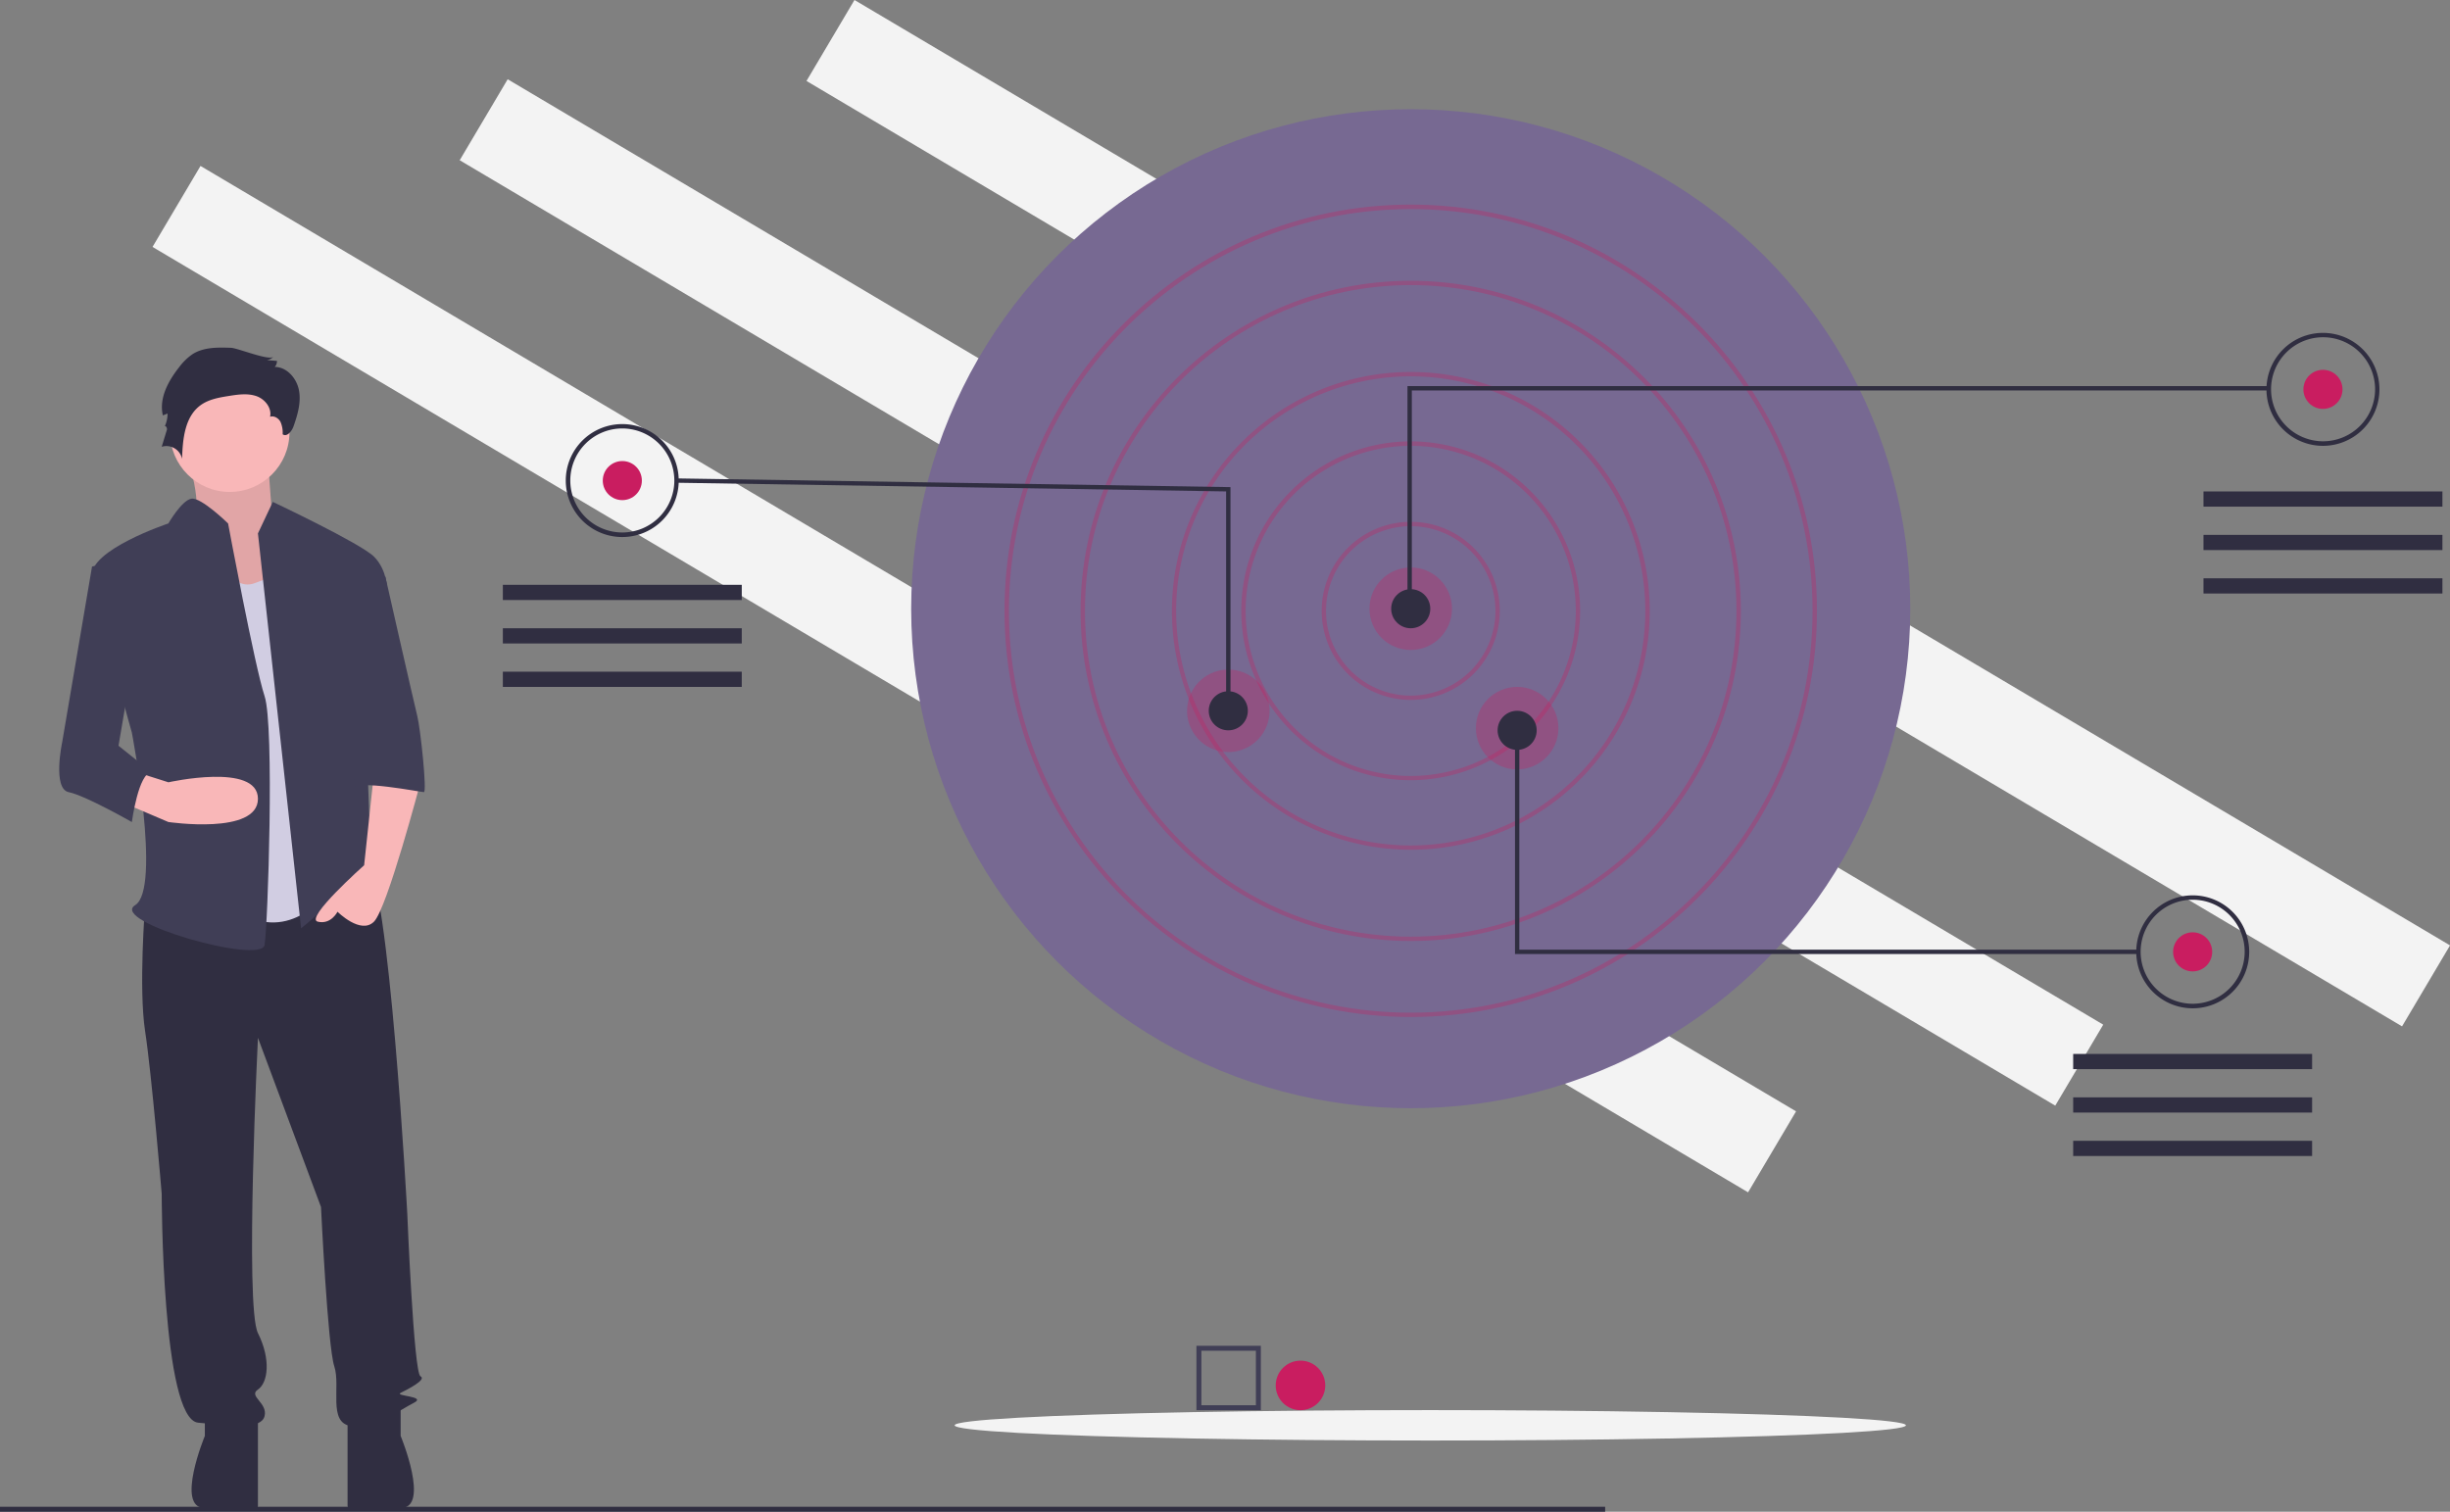 <svg id="Calque_1" data-name="Calque 1" xmlns="http://www.w3.org/2000/svg" viewBox="0 0 989.06 610.34"><rect x="0" y="0" width="989.06" height="610.34" fill="#808080" stroke="none"/><defs><style>.cls-1{fill:#f3f3f3;}.cls-2{fill:#776992;}.cls-3,.cls-5{fill:#c91d60;}.cls-3{opacity:0.3;}.cls-3,.cls-7{isolation:isolate;}.cls-4{fill:#302e41;}.cls-6{fill:#f9b7b8;}.cls-7{fill:#010101;opacity:0.1;}.cls-8{fill:#d1cde2;}.cls-9{fill:#403e56;}</style></defs><title>verification</title><rect class="cls-1" x="439.32" y="-190.17" width="38" height="748.72" transform="translate(265.22 507.58) rotate(-59.35)"/><rect class="cls-1" x="299.32" y="-158.17" width="38" height="748.72" transform="translate(169.06 402.83) rotate(-59.35)"/><rect class="cls-1" x="175.32" y="-123.17" width="38" height="748.72" transform="translate(78.16 313.31) rotate(-59.35)"/><circle class="cls-2" cx="569.51" cy="245.76" r="201.67"/><path class="cls-3" d="M370.51,259.58a35.95,35.95,0,1,1,35.95-35.95h0A36,36,0,0,1,370.51,259.58Zm0-70.14a34.2,34.2,0,1,0,34.2,34.19h0a34.23,34.23,0,0,0-34.2-34.19Z" transform="translate(199 23)"/><path class="cls-3" d="M370.51,292a68.4,68.4,0,1,1,68.39-68.4h0A68.48,68.48,0,0,1,370.51,292Zm0-135a66.64,66.64,0,1,0,66.64,66.63A66.64,66.64,0,0,0,370.51,157Z" transform="translate(199 23)"/><path class="cls-3" d="M370.51,320.08A96.45,96.45,0,1,1,467,223.63,96.45,96.45,0,0,1,370.51,320.08Zm0-191.14a94.7,94.7,0,1,0,94.7,94.69h0a94.8,94.8,0,0,0-94.7-94.69Z" transform="translate(199 23)"/><path class="cls-3" d="M370.51,356.91c-73.49,0-133.28-59.79-133.28-133.28S297,90.36,370.51,90.36s133.28,59.79,133.28,133.27S444,356.91,370.51,356.91Zm0-264.8C298,92.11,239,151.11,239,223.63s59,131.53,131.52,131.53S502,296.16,502,223.63,443,92.11,370.51,92.11Z" transform="translate(199 23)"/><path class="cls-3" d="M370.51,387.6c-90.41,0-164-73.55-164-164s73.55-164,164-164,164,73.55,164,164S460.92,387.6,370.51,387.6Zm0-326.18c-89.44,0-162.21,72.77-162.21,162.21s72.77,162.22,162.21,162.22,162.21-72.77,162.21-162.22S460,61.42,370.51,61.42Z" transform="translate(199 23)"/><circle class="cls-3" cx="569.51" cy="245.76" r="16.66"/><circle class="cls-3" cx="612.47" cy="293.98" r="16.66"/><circle class="cls-3" cx="296.86" cy="263.97" r="16.66" transform="translate(187.75 537.71) rotate(-80.78)"/><circle class="cls-4" cx="569.51" cy="245.76" r="7.89"/><circle class="cls-4" cx="495.86" cy="286.97" r="7.89"/><circle class="cls-4" cx="612.47" cy="294.86" r="7.89"/><circle class="cls-5" cx="937.77" cy="157.2" r="7.89"/><polygon class="cls-4" points="569.95 246.2 568.2 246.2 568.2 155.88 916.29 155.88 916.29 157.64 569.95 157.64 569.95 246.2"/><path class="cls-4" d="M738.77,157a22.8,22.8,0,1,1,22.8-22.8A22.79,22.79,0,0,1,738.77,157Zm0-43.84a21,21,0,1,0,21.05,21,21,21,0,0,0-21.05-21Z" transform="translate(199 23)"/><circle class="cls-5" cx="885.17" cy="384.3" r="7.89"/><path class="cls-4" d="M686.17,384.09A22.8,22.8,0,1,1,709,361.3h0A22.81,22.81,0,0,1,686.17,384.09Zm0-43.84a21,21,0,1,0,21,21.05,21,21,0,0,0-21-21.05Z" transform="translate(199 23)"/><circle class="cls-5" cx="251.23" cy="194.03" r="7.89"/><path class="cls-4" d="M52.23,193.82A22.8,22.8,0,1,1,75,171,22.79,22.79,0,0,1,52.23,193.82Zm0-43.84a21,21,0,1,0,21,21.05h0a21.07,21.07,0,0,0-21-21.05Z" transform="translate(199 23)"/><polygon class="cls-4" points="496.74 286.97 494.98 286.97 494.98 198.4 273.13 194.9 273.16 193.15 496.74 196.67 496.74 286.97"/><polygon class="cls-4" points="863.25 385.17 611.6 385.17 611.6 294.86 613.35 294.86 613.35 383.42 863.25 383.42 863.25 385.17"/><rect class="cls-4" x="889.55" y="198.41" width="96.45" height="6.14"/><rect class="cls-4" x="889.55" y="215.95" width="96.45" height="6.14"/><rect class="cls-4" x="889.55" y="233.48" width="96.45" height="6.14"/><rect class="cls-4" x="836.94" y="425.51" width="96.45" height="6.14"/><rect class="cls-4" x="836.94" y="443.04" width="96.45" height="6.14"/><rect class="cls-4" x="836.94" y="460.58" width="96.45" height="6.14"/><rect class="cls-4" x="203" y="236.11" width="96.45" height="6.14"/><rect class="cls-4" x="203" y="253.65" width="96.45" height="6.14"/><rect class="cls-4" x="203" y="271.19" width="96.45" height="6.14"/><ellipse class="cls-1" cx="577.4" cy="575.45" rx="192.02" ry="6.14"/><rect class="cls-4" y="608.34" width="648" height="2"/><path class="cls-6" d="M-125,156.19s9.18,26.12,3.53,30.14,19.06,36.84,19.06,36.84l29.66-8L-89,187.67s-2.12-27.46-2.12-31.48S-125,156.19-125,156.19Z" transform="translate(199 23)"/><path class="cls-7" d="M-125,156.19s9.18,26.12,3.53,30.14,19.06,36.84,19.06,36.84l29.66-8L-89,187.67s-2.12-27.46-2.12-31.48S-125,156.19-125,156.19Z" transform="translate(199 23)"/><path class="cls-4" d="M-140.42,342.4s-2.67,33.5,0,50.91,6.7,65.65,6.7,65.65,0,91.09,14.74,92.43,25.45,2.68,26.79-2.68-6.7-8-2.68-10.71,5.36-12.06,0-22.78,0-119.23,0-119.23l25.46,68.32s2.68,56.27,5.36,64.31-2.68,22.77,6.69,24.11,20.1-6.7,25.46-9.38-8-2.67-5.36-4,10.72-5.36,8-6.7S-34.58,467-34.58,467s-7.37-137.31-16.75-142.67-15.4,3.87-15.4,3.87Z" transform="translate(199 23)"/><path class="cls-4" d="M-116.3,546v10.72s-12.06,29.13,0,29.13,21.43,3,21.43-1V548.71Z" transform="translate(199 23)"/><path class="cls-4" d="M-37.26,546v10.71s12.06,29.14,0,29.14-21.43,3-21.43-1V548.69Z" transform="translate(199 23)"/><circle class="cls-6" cx="92.75" cy="174.5" r="24.11"/><path class="cls-8" d="M-113.62,196.38s6.7,20.09,17.41,16.07l10.72-4L-66.73,337s-14.74,21.44-36.17,8S-113.62,196.38-113.62,196.38Z" transform="translate(199 23)"/><path class="cls-9" d="M-94.87,192.36l6-12.73s35.5,16.75,40.86,22.11,5.36,13.39,5.36,13.39L-52,248.63s2.68,73.68,2.68,76.36,9.38,17.41,2.68,12.05-8-10.71-13.39-2.67-17.42,17.41-17.42,17.41Z" transform="translate(199 23)"/><path class="cls-6" d="M-48,288.82l-4,37.51s-24.11,21.43-18.75,22.77,8-4,8-4,9.37,9.38,14.73,4,18.76-56.26,18.76-56.26Z" transform="translate(199 23)"/><path class="cls-4" d="M-105.74,117.42c-5.35-.19-11.07-.29-15.57,2.59a22.86,22.86,0,0,0-5.39,5.27c-4.39,5.55-8.18,12.54-6.55,19.42l1.9-.74a12.42,12.42,0,0,1-1.2,5.32c.27-.78,1.16.47.92,1.26l-2.09,6.84a6.45,6.45,0,0,1,8.06,4.26c.06.21.12.43.16.65.24-7.95,1.06-17.07,7.51-21.72,3.26-2.35,7.37-3.07,11.33-3.7,3.65-.59,7.48-1.15,11,0s6.48,4.78,5.69,8.4c1.61-.56,3.42.56,4.21,2.07a10.87,10.87,0,0,1,.87,5c1.72,1.21,3.67-1.2,4.38-3.19,1.64-4.66,3.1-9.62,2.22-14.48s-4.85-9.51-9.8-9.53a3.48,3.48,0,0,0,.9-2.42l-4.08-.34A4.49,4.49,0,0,0-88.6,121C-90.23,122.81-103.09,117.51-105.74,117.42Z" transform="translate(199 23)"/><path class="cls-9" d="M-106.92,188.34s-10.91-10.69-14.83-10-9.29,10-9.29,10-32.15,10.72-30.81,21.44,16.08,63,16.08,63,12.05,63,1.34,69.66,50.9,24.12,52.24,16.08,4-88.42,0-100.48S-106.92,188.34-106.92,188.34Z" transform="translate(199 23)"/><path class="cls-6" d="M-149.79,300.87l18.75,8s36.17,5.36,36.17-9.38S-131,292.84-131,292.84L-143.1,289Z" transform="translate(199 23)"/><path class="cls-9" d="M-60,209.78h16.56S-31.9,260.68-30.56,266s4,30.81,2.68,30.81S-56,291.5-56,295.51Z" transform="translate(199 23)"/><path class="cls-9" d="M-145.77,201.74l-16.08,4-12.06,71s-4,18.75,2.68,20.09,25.46,12.06,25.46,12.06,2.68-20.09,8-20.09l-13.39-10.72,8-46.89Z" transform="translate(199 23)"/><path class="cls-9" d="M310,546.34H284v-26h26Zm-24-2h22v-22H286Z" transform="translate(199 23)"/><circle class="cls-5" cx="525" cy="559.34" r="10"/></svg>